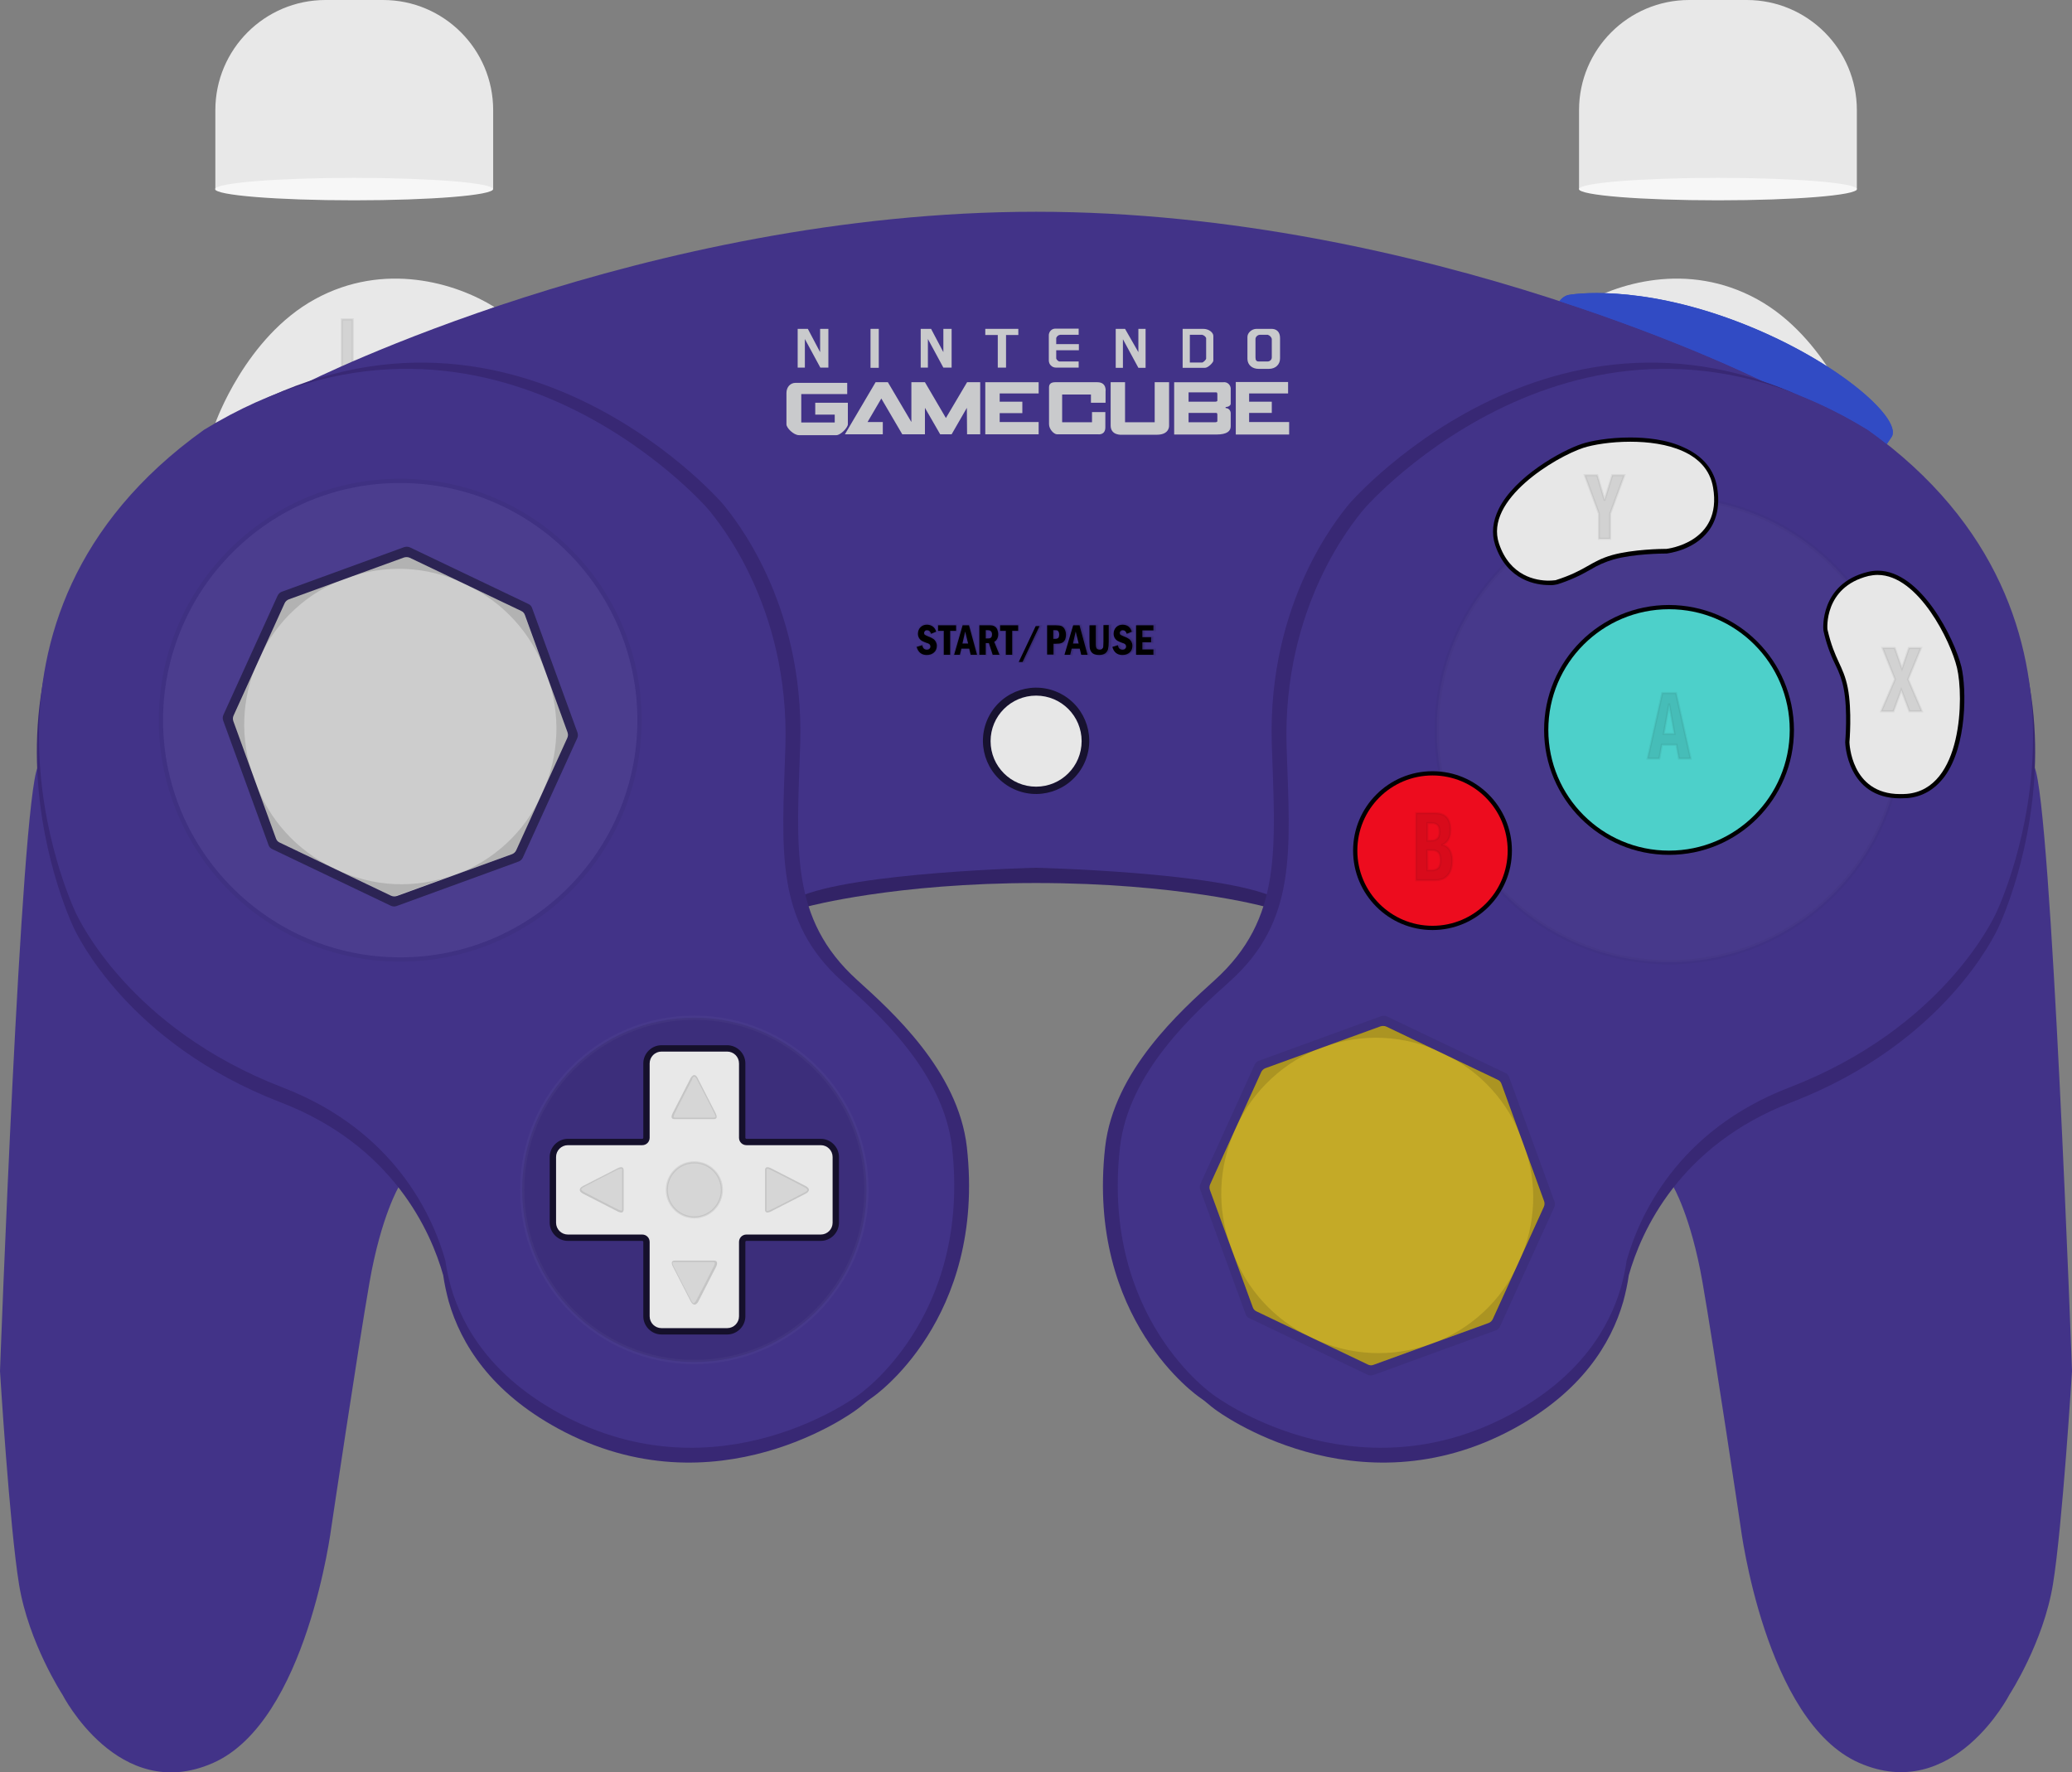 <?xml version="1.0" encoding="utf-8"?>
<!-- Generator: Adobe Illustrator 26.5.0, SVG Export Plug-In . SVG Version: 6.00 Build 0)  -->
<svg version="1.1" id="Layer_1" xmlns="http://www.w3.org/2000/svg" xmlns:xlink="http://www.w3.org/1999/xlink" x="0px" y="0px"
	 viewBox="0 0 978.5 837" style="enable-background:new 0 0 978.5 837;" xml:space="preserve">
<rect x="0" y="0" width="978.5" height="837" fill="#808080" stroke="none"/>
<style type="text/css">
	.st0{fill:#E8E8E8;}
	.st1{fill:#314BC4;}
	.st2{opacity:0.83;}
	.st3{opacity:0.11;}
	.st4{opacity:7.000000e-02;}
	.st5{fill:none;stroke:#000000;stroke-miterlimit:10;}
	.st6{fill:#322366;}
	.st7{fill:#423388;}
	.st8{fill:#382874;}
	.st9{fill:#C9CACC;}
	.st10{opacity:0.1;enable-background:new    ;}
	.st11{opacity:3.000000e-02;fill:none;stroke:#FFFFFF;stroke-width:2;stroke-miterlimit:10;enable-background:new    ;}
	.st12{opacity:3.000000e-02;fill:#FFFFFF;stroke:#000000;stroke-width:2;stroke-miterlimit:10;enable-background:new    ;}
	.st13{opacity:5.000000e-02;}
	.st14{fill:#FFFFFF;}
	.st15{fill:#2C2454;}
	.st16{fill:#CDCDCD;}
	.st17{opacity:0.13;}
	.st18{opacity:8.000000e-02;enable-background:new    ;}
	.st19{fill:#C4AA27;}
	.st20{opacity:0.65;}
	.st21{opacity:8.000000e-02;}
	.st22{opacity:8.000000e-02;stroke:#000000;stroke-miterlimit:10;enable-background:new    ;}
	.st23{opacity:0.65;enable-background:new    ;}
	.st24{fill:#E7E7E7;}
	.st25{enable-background:new    ;}
	.st26{fill:#F7F7F7;}
	.st27{fill:#4DD0CA;}
	.st28{fill:#ED0C1E;}
</style>
<g id="Base">
	<path id="Right_Trigger" class="st0" d="M876.8,199.8c0,0-14.2-40.5-47-58.5s-66.7-7.6-84.8,3.7L876.8,199.8z"/>
	<path class="st1" d="M736,142.8c0,0,2-2.8,4.3-3.4s32.9-5.3,79.2,12.1s78.6,45.6,74,54.6c-2.3,3.5-3.4,5-3.4,5L736,142.8z"/>
	<g id="Left_Trigger">
		<path id="Left_Trigger-2" class="st0" d="M101.7,199.8c0,0,14.2-40.5,47-58.5s66.7-7.6,84.8,3.7L101.7,199.8z"/>
		<g class="st2">
			<g class="st3">
				<path d="M161.4,150.8h5.2v19.7h7.6v4.5h-12.8V150.8z"/>
			</g>
			<g class="st4">
				<path class="st5" d="M161.4,150.8h5.2v19.7h7.6v4.5h-12.8V150.8z"/>
			</g>
		</g>
	</g>
	<path class="st6" d="M357.5,406.3l-3.7,38l28-16.3c0,0,40.9-11,107.5-11s107.4,11,107.4,11l13.8,4l9-25.7H357.5z"/>
	<path class="st7" d="M960.8,362.3c-8-17.5-126.8-181.5-126.8-181.5S674,100,489.3,100s-344.8,80.8-344.8,80.8
		S25.8,344.8,17.8,362.3S0,647.5,0,647.5s4.5,73.3,9,100.8s20.5,52,20.5,52s26.5,51.8,71,32.3s56-111.5,56-111.5s12.5-84,18-115.5
		s14-45.5,14-45.5l188.2-136.3c26.2-12,112.6-14,112.6-14s86.4,2,112.6,14L790,560c0,0,8.5,14,14,45.5S822,721,822,721
		s11.5,92,56,111.5s71-32.3,71-32.3s16-24.5,20.5-52s9-100.8,9-100.8S968.8,379.8,960.8,362.3z"/>
	<g>
		<g>
			<path class="st8" d="M521.9,541.7c4.1-36.1,35.7-64.3,51.7-78.8c32.2-29.1,28.6-62.4,27-111.6c-2.1-67.7,32.4-107.9,35.6-112.2
				c3.6-4.8,107-120.3,239-38.9c124.6,89.8,63,224.7,60.4,230.1c-1.2,2.4-25,54.8-97.7,83c-53,20.6-70.9,61.6-76.7,82.2
				c-0.6,4.2-1.5,8.4-2.6,12.5l0,0c-5.8,20.4-20,43.1-51.6,60.5c-74.7,41-140.6-8.7-140.6-8.7S512.8,623.3,521.9,541.7z"/>
			<path class="st8" d="M529.9,548.8c4.1-35.8,35.7-63.8,51.7-78.2c32.2-28.8,28.6-61.9,27-110.8c-2.1-67.1,32.4-107.1,35.6-111.3
				c3.6-4.8,107-119.4,239-38.5c124.6,89.1,63,222.9,60.4,228.3c-1.2,2.4-25,54.3-97.7,82.3c-53,20.4-70.9,61.1-76.7,81.6
				c-0.6,4.2-1.5,8.3-2.6,12.4l0,0c-5.8,20.2-20,42.8-51.6,60c-74.7,40.7-140.6-8.6-140.6-8.6S520.8,629.8,529.9,548.8z"/>
		</g>
		<path class="st7" d="M528.9,541.8c4.1-35.8,35.7-63.8,51.7-78.2c32.2-28.8,28.6-61.9,27-110.8c-2.1-67.1,32.4-107.1,35.6-111.3
			c3.6-4.8,107-119.4,239-38.5c124.6,89.1,63,222.9,60.4,228.3c-1.2,2.4-25,54.3-97.7,82.3c-53,20.4-70.9,61.1-76.7,81.6
			c-0.6,4.2-1.5,8.3-2.6,12.4l0,0c-5.8,20.2-20,42.8-51.6,60c-74.7,40.7-140.6-8.6-140.6-8.6S519.8,622.8,528.9,541.8z"/>
	</g>
	<g>
		<g>
			<path class="st8" d="M456.6,541.7c-4.1-36.1-35.7-64.3-51.7-78.8c-32.2-29.1-28.6-62.4-27-111.6c2.1-67.7-32.4-107.9-35.6-112.2
				c-3.6-4.8-107-120.3-239-38.9c-124.6,89.8-63,224.7-60.4,230.1c1.2,2.4,25,54.8,97.7,83c53,20.6,70.9,61.6,76.7,82.2
				c0.6,4.2,1.5,8.4,2.6,12.5l0,0c5.8,20.4,20,43.1,51.6,60.5c74.7,41,140.6-8.7,140.6-8.7S465.7,623.3,456.6,541.7z"/>
			<path class="st8" d="M448.6,548.8c-4.1-35.8-35.7-63.8-51.7-78.2c-32.2-28.8-28.6-61.9-27-110.8c2.1-67.1-32.4-107.1-35.6-111.3
				c-3.6-4.8-107-119.4-239-38.5c-124.6,89.1-63,222.9-60.4,228.3c1.2,2.4,25,54.3,97.7,82.3c53,20.4,70.9,61.1,76.7,81.6
				c0.6,4.2,1.5,8.3,2.6,12.4l0,0c5.8,20.2,20,42.8,51.6,60c74.7,40.7,140.6-8.6,140.6-8.6S457.7,629.8,448.6,548.8z"/>
		</g>
		<path class="st7" d="M449.6,541.8c-4.1-35.8-35.7-63.8-51.7-78.2c-32.2-28.8-28.6-61.9-27-110.8c2.1-67.1-32.4-107.1-35.6-111.3
			c-3.6-4.8-107-119.4-239-38.5c-124.6,89.1-63,222.9-60.4,228.3c1.2,2.4,25,54.3,97.7,82.3c53,20.4,70.9,61.1,76.7,81.6
			c0.6,4.2,1.5,8.3,2.6,12.4l0,0c5.8,20.2,20,42.8,51.6,60c74.7,40.7,140.6-8.6,140.6-8.6S458.7,622.8,449.6,541.8z"/>
	</g>
	<g>
		<g id="GAMECUBE">
			<path class="st9" d="M400.1,180.8v5.3h-21.7v13.4h15.8v-3.7H385v-5.6h15.4v10.2c-0.1,1.7-3.5,5.1-5.4,5.1h-17.7
				c-2.5,0-5.9-3.4-5.9-5.1v-14.8c0-2.9,1.9-4.8,4.3-4.8L400.1,180.8L400.1,180.8z"/>
			<polygon class="st9" points="416.9,199.3 416.9,205.1 399,205.1 413.5,180.5 419.3,180.5 430.4,199.3 430.4,180.5 436.8,180.5 
				446.7,197.4 456.7,180.5 462.9,180.5 462.9,205.1 456.7,205.1 456.6,192.6 449.4,205.1 444,205.1 436.8,192.6 436.8,205.1 
				426.1,205.1 416.2,188.2 409.7,199.3 			"/>
			<polygon class="st9" points="465.3,180.5 465.3,205.1 490.5,205.1 490.5,199.3 472.1,199.3 472.1,195.1 482.8,195.1 482.8,189.7 
				472.1,189.7 472.1,185.8 490.5,185.8 490.5,180.5 			"/>
			<path class="st9" d="M515.8,190.2h6.3v-5.3c0,0,0.7-4.4-3.9-4.4h-19.9c-2,0-2.9,0.9-2.9,2.4v17.4c0,2.4,2.3,4.8,3.8,4.8h19.4
				c0,0,3.4,0.5,3.4-3.3v-7.2h-6.3v4.8h-14.1v-13.1h13.6v3.9L515.8,190.2L515.8,190.2z"/>
			<path class="st9" d="M524.5,180.5h6.8v18.9h14v-18.9h6.8v20.4c0,0,0.4,4.4-5.8,4.4h-16.5c0,0-5.3,0.5-5.3-4.4V180.5z"/>
			<path class="st9" d="M581.2,195v6.3c0,2.2-1.6,3.9-6.8,3.9h-19.9v-24.7h23.3c1.7-0.2,3.2,1.1,3.4,2.8c0,0.2,0,0.4,0,0.6v6.8
				c0,0.5-0.7,1.5-2.4,1.5v0.5C580.1,192.7,581.1,193.7,581.2,195z M574.9,198.9V196c0-0.8-0.2-1-0.5-1h-13.1v4.4h12.6
				C574.6,199.4,574.9,199.1,574.9,198.9z M574.9,189.2v-2.9c0-0.8-0.2-1-0.5-1h-13.1v4.4h12.6C574.6,189.7,574.9,189.4,574.9,189.2
				z"/>
			<polygon class="st9" points="583.6,205.2 608.8,205.2 608.8,199.3 589.9,199.3 589.9,195 600.6,195 600.6,189.7 589.9,189.7 
				589.9,185.8 608.3,185.8 608.3,180.4 583.6,180.4 			"/>
		</g>
		<g id="NINTENDO">
			<polygon class="st9" points="376.7,155.3 376.7,173.6 380.1,173.6 380.1,160.1 387.4,173.6 391.2,173.6 391.2,155.3 387.3,155.3 
				387.3,166.3 381.5,155.3 			"/>
			<polygon class="st9" points="434.8,155.3 434.8,173.6 438.2,173.6 438.2,160.1 445.5,173.6 449.4,173.6 449.4,155.3 445.5,155.3 
				445.5,166.3 439.7,155.3 			"/>
			<rect x="411.1" y="155.3" class="st9" width="3.9" height="18.4"/>
			<polygon class="st9" points="465.3,155.3 465.3,158.2 471.2,158.2 471.2,173.6 475.1,173.6 475.1,158.2 480.9,158.2 480.9,155.3 
							"/>
			<path class="st9" d="M498.8,162v0.5h10.7v2.9h-10.7v3.9c0.2,0.6,0.8,1.2,1.4,1.4h9.2v2.9h-10.7c-1.9,0-3.4-1.5-3.4-3.4v-11.6
				c-0.1-1.7,1.1-3.3,2.9-3.4c0.2,0,0.3,0,0.5,0h10.7v2.9h-8.7c-0.9,0.1-1.6,0.7-1.9,1.5"/>
			<polygon class="st9" points="526.9,173.7 530.3,173.7 530.3,160.2 537.6,173.7 541,173.7 541,155.3 537.6,155.3 537.6,166.3 
				531.3,155.3 526.9,155.3 			"/>
			<path class="st9" d="M573,158.6v11.7c0,0.9-2.5,3.4-3.9,3.4h-10.6v-18.4h9.7C571.1,155.3,573,157.2,573,158.6z M569.6,169.3v-9.7
				c-0.4-0.8-1.1-1.3-1.9-1.5h-5.8v13.1h5.8C568.2,171.2,569.6,169.9,569.6,169.3z"/>
			<path class="st9" d="M604.5,159.6v9.7c0,2.8-2.1,4.9-5.3,4.9h-4.8c-3.1,0-5.2-1.9-5.3-4.6v-10.5c0-1.9,2-3.8,4.3-3.8h6.8
				C602.9,155.2,604.5,156.8,604.5,159.6z M600.6,168.8v-8.7c-0.2-1-1-1.7-1.9-2h-3.8c-1,0.1-1.9,0.9-2,1.9v8.8
				c0,1.4,0.5,1.9,1.5,1.9h4.4C599.8,170.6,600.6,169.8,600.6,168.8z"/>
		</g>
	</g>
	<g>
		<circle class="st10" cx="327.9" cy="561.9" r="81.3"/>
		<circle class="st11" cx="327.9" cy="561.9" r="81.3"/>
	</g>
	<circle class="st12" cx="788.2" cy="344.7" r="109.7"/>
	<path d="M788.2,285.7c-32.6,0-59,26.4-59,59s26.4,59,59,59s59-26.4,59-59l0,0C847.1,312.1,820.8,285.8,788.2,285.7z"/>
	<path d="M769.9,206.6L769.9,206.6c-10.1,0-18.6,1.6-22.8,3c-10,3.3-31.8,15.6-39.3,30.7c-2.9,5.9-3.5,11.6-1.7,17.1
		c5.7,17,19.7,18.9,25.4,18.9c1.2,0.1,2.4,0,3.6-0.3h0.2c5.5-1.7,10.8-4.1,15.8-7c3.4-2.1,7.1-3.7,10.9-4.8
		c9.5-2.7,23.2-2.8,24.7-2.8h0.4c0.5-0.1,12.7-1.4,19.7-10.6c4.1-5.4,5.5-12.4,4.1-20.7s-6.7-14.7-15.5-18.7
		C787,207.4,776.9,206.6,769.9,206.6L769.9,206.6z"/>
	<path d="M886.8,269.5c-1.6,0-3.2,0.2-4.8,0.6c-22.7,5.6-21,27.1-20.9,27.4v0.2c1.2,5.6,3.1,11.1,5.7,16.3c1.8,3.6,3.2,7.4,3.9,11.3
		c2,10.3,0.7,24.9,0.7,25.1v0.2c0,0.3,0.8,26.4,25.9,26.4c1.1,0,2.2-0.1,3.4-0.1c7.2-0.6,13.1-4.1,17.7-10.3
		c10.6-14.6,10.3-41.2,7.9-51.6C923,301.6,907.1,269.5,886.8,269.5L886.8,269.5z"/>
	<path d="M676.5,364.2c-20.7,0-37.5,16.8-37.5,37.5s16.8,37.5,37.5,37.5s37.5-16.8,37.5-37.5l0,0C714,381,697.2,364.2,676.5,364.2z"
		/>
	<g class="st13">
		<path class="st14" d="M189,453.1c-62.4,0-113-50.6-113-113s50.6-113,113-113s113,50.6,113,113C301.9,402.5,251.4,453,189,453.1z"
			/>
		<path d="M189,228.1c61.9,0,112,50.2,112,112c0,61.9-50.2,112-112,112s-112-50.2-112-112c0-29.7,11.8-58.2,32.8-79.2
			C130.8,239.8,159.3,228,189,228.1 M189,226.1c-63,0-114,51-114,114s51,114,114,114s114-51,114-114l0,0
			C303,277.1,252,226.1,189,226.1z"/>
	</g>
	<g id="Stick_BG">
		<path class="st15" d="M184.5,427.7L128.6,401c-0.9-0.4-1.5-1.1-1.8-2l-21.4-58.7c-0.3-0.9-0.3-1.8,0.1-2.7l25.6-56.3
			c0.4-0.9,1.2-1.6,2.1-1.9l57.6-21c0.9-0.3,1.9-0.3,2.8,0.1l55.9,26.7c0.9,0.4,1.5,1.1,1.8,2l21.4,58.7c0.3,0.9,0.3,1.8-0.1,2.7
			L246.9,405c-0.4,0.9-1.2,1.6-2.1,1.9l-57.6,21C186.3,428.2,185.3,428.1,184.5,427.7z"/>
		<path class="st16" d="M184.7,423l-52.6-25.1c-0.9-0.4-1.5-1.1-1.8-2l-20.1-55.3c-0.3-0.9-0.3-1.8,0.1-2.7l24.1-53
			c0.4-0.9,1.2-1.6,2.1-1.9l54.2-19.7c0.9-0.3,1.9-0.3,2.8,0.1l52.6,25.1c0.9,0.4,1.5,1.1,1.8,2l20.1,55.3c0.3,0.9,0.3,1.8-0.1,2.7
			l-24.1,53c-0.4,0.9-1.2,1.6-2.1,1.9l-54.2,19.7C186.6,423.4,185.6,423.4,184.7,423z"/>
		<g class="st17">
			<path d="M219.4,275.7l1.2,0.6c17.1,8.2,30.3,22.7,36.8,40.5l-9.6-26.4c-0.3-0.9-1-1.6-1.8-2l-52.6-25.1c-0.9-0.4-1.9-0.5-2.8-0.1
				l-27.1,9.9C181.7,266.3,201.9,267.3,219.4,275.7z"/>
			<path d="M163.5,273l-27.1,9.9c-0.9,0.3-1.7,1-2.1,1.9L122.4,311C130.4,293.3,145.2,279.6,163.5,273z"/>
			<path d="M158.6,410.5l-1.2-0.6c-17.1-8.2-30.3-22.7-36.8-40.5l-0.9-2.5c-6.5-17.8-5.7-37.4,2.1-54.7l0,0l-11.7,25.6
				c-0.4,0.9-0.4,1.8-0.1,2.7l20.1,55.3c0.3,0.9,1,1.6,1.8,2l52.6,25.1c0.9,0.4,1.9,0.5,2.8,0.1l27.1-9.9
				C196.2,419.9,176.1,418.9,158.6,410.5z"/>
			<path d="M268,345.7l-10.4-28.6l0.8,2.2c6.5,17.8,5.7,37.4-2.1,54.7l-0.5,1.2c-8,17.7-22.8,31.4-41.1,38l0,0l27.1-9.9
				c0.9-0.3,1.7-1,2.1-1.9l24.1-53C268.2,347.5,268.2,346.6,268,345.7z"/>
		</g>
	</g>
	<g id="C_Stick_BG">
		<path class="st18" d="M645.8,649.2L590,622.5c-0.9-0.4-1.5-1.1-1.8-2l-21.4-58.7c-0.3-0.9-0.3-1.8,0.1-2.7l25.6-56.3
			c0.4-0.9,1.2-1.6,2.1-1.9l57.6-21c0.9-0.3,1.9-0.3,2.8,0.1l55.9,26.7c0.9,0.4,1.5,1.1,1.8,2l21.4,58.7c0.3,0.9,0.3,1.8-0.1,2.7
			l-25.6,56.3c-0.4,0.9-1.2,1.6-2.1,1.9l-57.6,21C647.8,649.6,646.7,649.6,645.8,649.2z"/>
		<path class="st19" d="M646,644.4l-52.6-25.1c-0.9-0.4-1.5-1.1-1.8-2L571.4,562c-0.3-0.9-0.3-1.8,0.1-2.7l24.1-53
			c0.4-0.9,1.2-1.6,2.1-1.9l54.2-19.7c0.9-0.3,1.9-0.3,2.8,0.1l52.6,25.1c0.9,0.4,1.5,1.1,1.8,2l20.1,55.3c0.3,0.9,0.3,1.8-0.1,2.7
			l-24.1,53c-0.4,0.9-1.2,1.6-2.1,1.9l-54.2,19.7C647.8,644.9,646.8,644.8,646,644.4z"/>
		<g class="st17">
			<path d="M680.8,497.1l1.2,0.6c17.1,8.2,30.3,22.7,36.8,40.5l-9.6-26.4c-0.3-0.9-1-1.6-1.8-2l-52.6-25.1c-0.9-0.4-1.9-0.5-2.8-0.1
				l-27.1,9.9C643.1,487.8,663.3,488.7,680.8,497.1z"/>
			<path d="M624.8,494.4l-27.1,9.9c-0.9,0.3-1.7,1-2.1,1.9l-11.9,26.2C591.8,514.8,606.6,501.1,624.8,494.4z"/>
			<path d="M620,632l-1.2-0.6c-17.1-8.2-30.3-22.7-36.8-40.5l-0.9-2.5c-6.5-17.8-5.7-37.4,2.1-54.7l0,0l-11.7,25.6
				c-0.4,0.9-0.4,1.8-0.1,2.7l20.1,55.3c0.3,0.9,1,1.6,1.8,2l52.6,25.1c0.9,0.4,1.9,0.5,2.8,0.1l27.1-9.9
				C657.6,641.3,637.5,640.3,620,632z"/>
			<path d="M729.3,567.1l-10.4-28.6l0.8,2.2c6.5,17.8,5.7,37.4-2.1,54.7l-0.5,1.2c-8,17.7-22.8,31.4-41.1,38l0,0l27.1-9.9
				c0.9-0.3,1.7-1,2.1-1.9l24.1-53C729.6,568.9,729.6,568,729.3,567.1z"/>
		</g>
	</g>
	<g>
		<g id="D-Pad_BG" class="st20">
			<path d="M312.4,628.8c-3.9,0-7.1-3.2-7.1-7.1v-35.1c0-1.1-0.9-2-2-2h-35.1c-3.9,0-7.1-3.2-7.1-7.1v-31c0-3.9,3.2-7.1,7.1-7.1
				h35.1c1.1,0,2-0.9,2-2v-35.1c0-3.9,3.2-7.1,7.1-7.1h31c3.9,0,7.1,3.2,7.1,7.1v35.1c0,1.1,0.9,2,2,2h35.1c3.9,0,7.1,3.2,7.1,7.1
				v31c0,3.9-3.2,7.1-7.1,7.1h-35.1c-1.1,0-2,0.9-2,2v35.1c0,3.9-3.2,7.1-7.1,7.1H312.4z"/>
			<path d="M343.4,496.6c3.1,0,5.6,2.5,5.6,5.6l0,0v35.1c0,1.9,1.5,3.5,3.5,3.5l0,0h35.1c3.1,0,5.6,2.5,5.6,5.6l0,0v31
				c0,3.1-2.5,5.6-5.6,5.6l0,0h-35.1c-1.9,0-3.5,1.5-3.5,3.5l0,0v35.1c0,3.1-2.5,5.6-5.6,5.6l0,0h-31c-3.1,0-5.6-2.5-5.6-5.6l0,0
				v-35.1c0-1.9-1.5-3.5-3.5-3.5l0,0h-35.1c-3.1,0-5.6-2.5-5.6-5.6l0,0v-31c0-3.1,2.5-5.6,5.6-5.6l0,0h35.1c1.9,0,3.5-1.5,3.5-3.5
				l0,0v-35.1c0-3.1,2.5-5.6,5.6-5.6l0,0L343.4,496.6 M343.4,493.6h-31c-4.7,0-8.6,3.9-8.6,8.6l0,0v35.1c0,0.3-0.2,0.5-0.5,0.5
				h-35.1c-4.7,0-8.6,3.9-8.6,8.6v31c0,4.7,3.9,8.6,8.6,8.6h35.1c0.3,0,0.5,0.2,0.5,0.5v35.1c0,4.7,3.9,8.6,8.6,8.6h31
				c4.7,0,8.6-3.9,8.6-8.6v-35.1c0-0.3,0.2-0.5,0.5-0.5h35.1c4.7,0,8.6-3.9,8.6-8.6v-31c0-4.7-3.9-8.6-8.6-8.6h-35.1
				c-0.3,0-0.5-0.2-0.5-0.5v-35.1C352,497.5,348.1,493.6,343.4,493.6L343.4,493.6L343.4,493.6z"/>
		</g>
		<path class="st0" d="M387.6,540.8h-35.1c-1.9,0-3.5-1.5-3.5-3.5l0,0v-35.1c0-3.1-2.5-5.6-5.6-5.6l0,0h-31c-3.1,0-5.6,2.5-5.6,5.6
			l0,0v35.1c0,1.9-1.5,3.5-3.5,3.5l0,0h-35.1c-3.1,0-5.6,2.5-5.6,5.6l0,0v31c0,3.1,2.5,5.6,5.6,5.6l0,0h35.1c1.9,0,3.5,1.5,3.5,3.5
			l0,0v35.1c0,3.1,2.5,5.6,5.6,5.6l0,0h31c3.1,0,5.6-2.5,5.6-5.6l0,0v-35.1c0-1.9,1.5-3.5,3.5-3.5l0,0h35.1c3.1,0,5.6-2.5,5.6-5.6
			l0,0v-31C393.2,543.3,390.7,540.8,387.6,540.8L387.6,540.8z"/>
		<g class="st21">
			<path d="M293.4,572.1c-0.5-0.1-0.9-0.2-1.3-0.4c-3-1.5-16.1-8.2-16.2-8.3c-0.6-0.2-1.6-0.9-1.7-1.5s1.1-1.3,1.6-1.5
				c0.2-0.1,13.3-6.9,16.2-8.3c0.4-0.2,0.8-0.3,1.3-0.4c0.3,0,0.4,0.1,0.4,0.2c0.2,0.3,0.2,0.6,0.2,0.9v18.3c0,0.3,0,0.6-0.2,0.9
				C293.8,572,293.6,572.1,293.4,572.1z"/>
			<path d="M293.4,552.2L293.4,552.2c0.1,0.1,0.2,0.3,0.1,0.5v19.1h-0.1c-0.4,0-0.8-0.1-1.1-0.3c-3-1.4-16.1-8.2-16.2-8.3l0,0
				c-0.7-0.3-1.3-0.8-1.3-1s0.6-0.8,1.3-1.1l0,0c0.1-0.1,13.2-6.9,16.2-8.3C292.9,552.2,293.2,552.2,293.4,552.2 M293.4,551.2
				c-0.5,0-1,0.2-1.5,0.4c-3,1.5-16.2,8.3-16.2,8.3s-1.9,0.8-1.9,2s1.9,2,1.9,2s13.2,6.8,16.2,8.3c0.5,0.2,1,0.4,1.5,0.4
				c1.3,0,1.1-1.6,1.1-1.6v-18.2C294.5,552.8,294.7,551.2,293.4,551.2L293.4,551.2z"/>
		</g>
		<g class="st21">
			<path d="M337.2,528h-18.7c-0.3,0-0.6-0.1-0.8-0.3c-0.2-0.3-0.1-0.9,0.3-1.7c1.5-3,8.2-16.1,8.3-16.2c0.2-0.6,0.9-1.7,1.5-1.7
				s1.3,1.1,1.5,1.6c0.1,0.2,6.9,13.3,8.3,16.2c0.4,0.8,0.5,1.4,0.3,1.7S337.4,528,337.2,528z"/>
			<path d="M327.9,508.7c0.2,0,0.7,0.6,1,1.3l0,0c0.1,0.1,6.9,13.2,8.3,16.2c0.4,0.9,0.3,1.2,0.4,1.2c-0.1,0.1-0.3,0.1-0.4,0.1
				h-19.1c0,0-0.1-0.3,0.3-1.2c1.4-3,8.2-16.1,8.3-16.2l0,0C327,509.5,327.4,509.1,327.9,508.7 M327.9,507.7c-1.2,0-2,1.9-2,1.9
				s-6.8,13.2-8.3,16.2c-1.2,2.5,0.3,2.7,0.9,2.7h18.6c0.6,0,2.1-0.2,0.9-2.7c-1.5-3-8.3-16.2-8.3-16.2S329,507.7,327.9,507.7
				L327.9,507.7z"/>
		</g>
		<g class="st21">
			<path d="M362.4,572.1c-0.3,0-0.4-0.1-0.4-0.2c-0.2-0.3-0.2-0.6-0.2-0.9v-18.3c0-0.3,0-0.6,0.2-0.9c0.1-0.1,0.2-0.2,0.4-0.2
				c0.5,0.1,0.9,0.2,1.3,0.4c3,1.5,16.1,8.2,16.2,8.3c0.6,0.2,1.7,0.9,1.7,1.5s-1.1,1.3-1.6,1.5c-0.2,0.1-13.3,6.9-16.2,8.3
				C363.4,571.9,362.9,572.1,362.4,572.1z"/>
			<path d="M362.4,552.2c0.4,0,0.8,0.1,1.1,0.3c3,1.4,16.1,8.2,16.2,8.3l0,0c0.7,0.3,1.3,0.8,1.3,1s-0.6,0.8-1.3,1.1l0,0
				c-0.1,0.1-13.2,6.9-16.2,8.3c-0.3,0.2-0.7,0.3-1.1,0.3h-0.1c0-0.2-0.1-0.3-0.1-0.5v-18.4C362.2,552.4,362.3,552.3,362.4,552.2
				L362.4,552.2 M362.4,551.2c-1.3,0-1.1,1.6-1.1,1.6V571c0,0-0.2,1.6,1.1,1.6c0.5,0,1-0.2,1.5-0.4c3-1.5,16.2-8.3,16.2-8.3
				s1.9-0.8,1.9-2s-1.9-2-1.9-2s-13.2-6.8-16.2-8.3C363.4,551.4,362.9,551.2,362.4,551.2z"/>
		</g>
		<g class="st21">
			<path d="M327.9,615.6c-0.6,0-1.3-1.1-1.5-1.6c-0.1-0.2-6.9-13.3-8.3-16.2c-0.4-0.8-0.5-1.4-0.3-1.7c0.2-0.2,0.5-0.3,0.8-0.3h18.7
				c0.3,0,0.6,0.1,0.8,0.3c0.2,0.3,0.1,0.9-0.3,1.7c-1.5,3-8.2,16.1-8.3,16.2C329.2,614.5,328.5,615.6,327.9,615.6z"/>
			<path d="M318.5,596.3h19.2c0,0,0.1,0.3-0.3,1.2c-1.4,3-8.2,16.1-8.3,16.2l0,0c-0.3,0.7-0.8,1.3-1,1.3s-0.8-0.6-1.1-1.3l0,0
				c-0.1-0.1-6.9-13.2-8.3-16.2c-0.4-0.9-0.3-1.2-0.4-1.2H318.5 M337.2,595.3h-18.6c-0.6,0-2.1,0.2-0.9,2.7c1.5,3,8.3,16.2,8.3,16.2
				s0.8,1.9,2,1.9s2-1.9,2-1.9s6.8-13.2,8.3-16.2C339.3,595.5,337.8,595.3,337.2,595.3L337.2,595.3z"/>
		</g>
		<g class="st21">
			<path d="M293.4,551.9c0.1,0,0.2,0,0.3,0.1c0.1,0.2,0.2,0.5,0.1,0.7l0,0v18.2l0,0c0,0.2,0,0.6-0.1,0.7c-0.1,0.1-0.2,0.1-0.3,0.1
				c-0.4-0.1-0.8-0.2-1.2-0.4c-3-1.4-16.1-8.2-16.2-8.3l0,0c-0.6-0.3-1.5-0.9-1.5-1.3s0.9-1.1,1.5-1.3l0,0
				c0.1-0.1,13.2-6.9,16.2-8.3C292.8,552,293.2,551.9,293.4,551.9 M293.4,551.2c-0.5,0-1,0.2-1.5,0.4c-3,1.5-16.2,8.3-16.2,8.3
				s-1.9,0.8-1.9,2s1.9,2,1.9,2s13.2,6.8,16.2,8.3c0.5,0.2,1,0.4,1.5,0.4c1.3,0,1.1-1.6,1.1-1.6v-18.2
				C294.5,552.8,294.7,551.2,293.4,551.2z"/>
		</g>
		<g class="st21">
			<path d="M327.9,508.4c0.4,0,1.1,0.9,1.3,1.5l0,0c0.1,0.1,6.9,13.2,8.3,16.2c0.5,1.1,0.4,1.4,0.3,1.5c-0.2,0.1-0.4,0.2-0.6,0.2
				h-18.4c-0.2,0-0.4-0.1-0.6-0.2c0-0.1-0.2-0.4,0.3-1.5c1.4-3,8.2-16.1,8.3-16.2l0,0C326.8,509.3,327.4,508.4,327.9,508.4
				 M327.9,507.7c-1.2,0-2,1.9-2,1.9s-6.8,13.2-8.3,16.2c-1.2,2.5,0.3,2.7,0.9,2.7h18.6c0.6,0,2.1-0.2,0.9-2.7
				c-1.5-3-8.3-16.2-8.3-16.2S329,507.7,327.9,507.7L327.9,507.7z"/>
		</g>
		<g class="st21">
			<path d="M362.4,551.9c0.4,0.1,0.8,0.2,1.2,0.4c3,1.4,16.1,8.2,16.2,8.3l0,0c0.6,0.3,1.5,0.9,1.5,1.3s-0.9,1.1-1.5,1.3l0,0
				c-0.1,0.1-13.2,6.9-16.2,8.3c-0.4,0.2-0.8,0.3-1.2,0.4c-0.1,0-0.2,0-0.3-0.1c-0.1-0.2-0.2-0.5-0.1-0.7l0,0v-18.2l0,0
				c0-0.2,0-0.5,0.1-0.7C362.1,552.1,362.2,551.9,362.4,551.9L362.4,551.9 M362.4,551.2c-1.3,0-1.1,1.6-1.1,1.6V571
				c0,0-0.2,1.6,1.1,1.6c0.5,0,1-0.2,1.5-0.4c3-1.5,16.2-8.3,16.2-8.3s1.9-0.8,1.9-2s-1.9-2-1.9-2s-13.2-6.8-16.2-8.3
				C363.4,551.4,362.9,551.2,362.4,551.2L362.4,551.2z"/>
		</g>
		<g class="st21">
			<path d="M318.5,596h18.4c0.2,0,0.4,0.1,0.6,0.2c0,0.1,0.2,0.4-0.3,1.5c-1.4,3-8.2,16.1-8.3,16.2l0,0c-0.3,0.6-0.9,1.5-1.3,1.5
				s-1.1-0.9-1.3-1.5l0,0c-0.1-0.1-6.9-13.2-8.3-16.2c-0.5-1.1-0.4-1.4-0.3-1.5C317.9,596,318.2,596,318.5,596 M337.2,595.3h-18.6
				c-0.6,0-2.1,0.2-0.9,2.7c1.5,3,8.3,16.2,8.3,16.2s0.8,1.9,2,1.9s2-1.9,2-1.9s6.8-13.2,8.3-16.2
				C339.3,595.5,337.8,595.3,337.2,595.3L337.2,595.3z"/>
		</g>
		<circle class="st22" cx="327.9" cy="561.9" r="13"/>
	</g>
	<g id="Start">
		
			<ellipse transform="matrix(0.464 -0.886 0.886 0.464 -47.84 620.97)" class="st23" cx="489.3" cy="350" rx="25.1" ry="25.1"/>
		<circle class="st24" cx="489.3" cy="350" r="21.5"/>
	</g>
	<g>
		<g>
			<g class="st3">
				<g>
					<path d="M442.1,298.3l-2.5,1c-0.4-1.1-1-1.7-1.9-1.7c-0.4,0-0.8,0.1-1,0.4c-0.3,0.2-0.4,0.6-0.4,0.9c0,0.4,0.2,0.7,0.5,0.9
						c0.6,0.4,1.2,0.7,1.9,0.9c0.7,0.3,1.4,0.6,2.1,1c0.5,0.3,0.9,0.8,1.2,1.3c0.3,0.6,0.5,1.2,0.5,1.9c0.1,1.2-0.4,2.4-1.3,3.2
						c-1,0.8-2.2,1.3-3.5,1.2c-2.4,0-4-1.3-4.7-3.8l2.6-0.8c0.3,1.4,1,2.1,2.2,2.1c0.5,0,0.9-0.1,1.3-0.4c0.4-0.2,0.6-0.7,0.5-1.1
						c0-0.3-0.1-0.6-0.3-0.9c-0.4-0.4-0.9-0.7-1.5-0.8c-0.8-0.3-1.6-0.6-2.3-1c-0.5-0.3-1-0.8-1.3-1.3c-0.3-0.6-0.5-1.3-0.5-2
						c0-1.2,0.4-2.3,1.2-3.1c1.7-1.7,4.5-1.6,6.1,0.1C441.5,296.9,441.9,297.6,442.1,298.3L442.1,298.3z"/>
				</g>
				<g>
					<path d="M443.2,295.3h8.4v2.6h-2.8v11.3h-3v-11.3h-2.7v-2.6H443.2z"/>
				</g>
				<g>
					<path d="M454.7,295.3h3l3.9,13.9h-3l-0.7-2.9h-3.8l-0.7,2.9h-2.7L454.7,295.3z M457.3,303.9l-1.4-5.7l-1.3,5.7H457.3z"/>
				</g>
				<g>
					<path d="M462.7,295.3h4.2c0.6,0,1.3,0,1.9,0.1c0.5,0.1,0.9,0.3,1.3,0.6c0.5,0.4,0.8,0.9,1.1,1.4c0.3,0.6,0.4,1.3,0.4,2
						c0.1,1.5-0.6,2.9-1.9,3.7l2.5,6.1H469l-1.8-5.5h-1.5v5.5h-3V295.3z M465.7,297.6v3.9h1.3c1.2,0,1.7-0.7,1.7-2
						c0-0.4-0.1-0.8-0.3-1.1c-0.1-0.2-0.4-0.5-0.6-0.6c-0.3-0.1-0.7-0.2-1-0.2L465.7,297.6z"/>
				</g>
				<g>
					<path d="M472.6,295.3h8.4v2.6h-2.8v11.3h-3v-11.3h-2.7v-2.6H472.6z"/>
				</g>
				<g>
					<path d="M489.7,295.7h1.8l-8,16.9h-1.8L489.7,295.7z"/>
				</g>
				<g>
					<path d="M495,295.3h3.9c0.9,0,1.8,0.1,2.7,0.3c0.7,0.3,1.3,0.8,1.6,1.4c0.5,0.8,0.7,1.8,0.7,2.7c0,0.9-0.2,1.7-0.5,2.5
						c-0.3,0.6-0.9,1.1-1.5,1.4c-0.9,0.3-1.9,0.5-2.9,0.4h-1v5.1h-3L495,295.3L495,295.3z M498,297.6v4.1h0.9
						c0.6,0.1,1.2-0.1,1.6-0.6c0.3-0.5,0.4-1,0.4-1.5s-0.1-0.9-0.3-1.3c-0.1-0.2-0.4-0.5-0.6-0.6c-0.3-0.1-0.7-0.1-1-0.1H498z"/>
				</g>
				<g>
					<path d="M507.4,295.3h3l3.9,13.9h-3l-0.7-2.9h-3.8l-0.7,2.9h-2.7L507.4,295.3z M510,303.9l-1.4-5.7l-1.3,5.7H510z"/>
				</g>
				<g>
					<path d="M515.2,295.3h3v7.9c0,0.8,0,1.5,0.1,2.3c0.1,0.4,0.3,0.7,0.6,1c0.4,0.2,0.8,0.3,1.2,0.3s0.9-0.1,1.2-0.4
						c0.3-0.2,0.5-0.6,0.5-1c0.1-0.8,0.1-1.5,0.1-2.3v-7.9h2.5v7.8c0,1.2-0.1,2.3-0.3,3.5c-0.2,0.8-0.7,1.5-1.3,2
						c-0.9,0.6-1.9,0.9-3,0.8c-1,0-1.9-0.2-2.8-0.6c-0.7-0.4-1.2-1-1.4-1.7c-0.3-1.3-0.4-2.6-0.4-3.9L515.2,295.3L515.2,295.3z"/>
				</g>
				<g>
					<path d="M535.2,298.3l-2.5,1c-0.4-1.1-1-1.7-1.9-1.7c-0.4,0-0.8,0.1-1,0.4c-0.3,0.2-0.4,0.6-0.4,0.9c0,0.4,0.2,0.7,0.5,0.9
						c0.6,0.4,1.2,0.7,1.9,0.9c0.7,0.3,1.4,0.6,2.1,1c0.5,0.3,0.9,0.8,1.2,1.3c0.3,0.6,0.5,1.2,0.5,1.9c0.1,1.2-0.4,2.4-1.3,3.2
						c-1,0.8-2.2,1.3-3.5,1.2c-2.4,0-4-1.3-4.7-3.8l2.6-0.8c0.3,1.4,1,2.1,2.2,2.1c0.5,0,0.9-0.1,1.3-0.4c0.4-0.2,0.6-0.7,0.5-1.1
						c0-0.3-0.1-0.6-0.3-0.9c-0.4-0.4-0.9-0.7-1.5-0.8c-0.8-0.3-1.6-0.6-2.3-1c-0.5-0.3-1-0.8-1.3-1.3c-0.3-0.6-0.5-1.3-0.5-2
						c0-1.2,0.4-2.3,1.2-3.1c0.8-0.8,1.9-1.3,3.1-1.2C533.1,295,534.8,296.4,535.2,298.3z"/>
				</g>
				<g>
					<path d="M537.3,295.3h8.2v2.4h-5.2v3.2h4.1v2.4h-4.1v3.4h5.2v2.5h-8.2V295.3z"/>
				</g>
			</g>
			<g class="st4">
				<g>
					<path d="M438,309.8c-0.1,0-0.2,0-0.4,0c0,0,0,0,0,0c-2.6,0-4.4-1.4-5.1-4.2l-0.1-0.5l3.6-1.1l0.1,0.5c0.3,1.5,1,1.7,1.7,1.7
						c0.4,0,0.7-0.1,1-0.3c0.3-0.1,0.4-0.4,0.3-0.6l0-0.1c0-0.2-0.1-0.4-0.2-0.6c-0.3-0.3-0.7-0.5-1.2-0.6l-0.1,0
						c-0.8-0.3-1.6-0.6-2.4-1c-0.6-0.3-1.1-0.9-1.5-1.5c-0.4-0.8-0.6-1.5-0.6-2.3c0-1.4,0.5-2.6,1.3-3.5c0.9-0.9,2.1-1.4,3.4-1.4
						c1.3,0,2.5,0.6,3.4,1.5c0.6,0.7,1,1.5,1.2,2.2l0.1,0.4l-3.4,1.4l-0.2-0.5c-0.4-1.2-1-1.4-1.4-1.4c-0.3,0-0.5,0.1-0.6,0.2
						l-0.1,0.1c-0.1,0.1-0.2,0.3-0.2,0.5c0,0.2,0.1,0.4,0.3,0.5c0.6,0.4,1.2,0.7,1.8,0.8c0.8,0.3,1.5,0.6,2.2,1
						c0.5,0.3,1,0.8,1.4,1.5c0.4,0.8,0.6,1.5,0.6,2.2c0.1,1.3-0.4,2.7-1.5,3.6C440.4,309.4,439.2,309.8,438,309.8z M433.6,305.8
						c0.7,2,2.1,3,4.1,3c1.4,0.1,2.5-0.5,3.2-1.1c0.8-0.7,1.2-1.7,1.1-2.8c0-0.6-0.1-1.1-0.4-1.7c-0.3-0.5-0.7-0.9-1-1.1
						c-0.7-0.4-1.3-0.7-2-1c-0.7-0.2-1.3-0.5-2-0.9c-0.5-0.3-0.7-0.8-0.7-1.3c0-0.5,0.2-1,0.5-1.3c0.3-0.4,0.7-0.5,1.4-0.5
						c0.9,0,1.7,0.5,2.2,1.6l1.6-0.6c-0.2-0.5-0.5-1-0.9-1.4c-0.7-0.7-1.6-1.1-2.7-1.1c-1,0-2,0.4-2.7,1.1c-0.7,0.7-1.1,1.6-1.1,2.7
						c0,0.7,0.2,1.4,0.4,1.8c0.2,0.4,0.7,0.8,1.1,1.1c0.7,0.4,1.4,0.7,2.2,1c0.6,0.1,1.2,0.4,1.7,0.9c0.3,0.4,0.4,0.8,0.4,1.2
						c0.1,0.6-0.2,1.3-0.8,1.6c-0.4,0.3-0.9,0.5-1.5,0.5c-1.3,0-2.1-0.7-2.5-2L433.6,305.8z"/>
				</g>
				<g>
					<path d="M449.3,309.7h-4v-11.3h-2.7v-3.6h9.5v3.6h-2.8V309.7z M446.3,308.7h2v-11.3h2.8v-1.6h-7.5v1.6h2.7V308.7z"/>
				</g>
				<g>
					<path d="M462.3,309.7h-4.1l-0.7-2.9h-3l-0.7,2.9H450l4.3-14.9h3.8L462.3,309.7z M459,308.7h1.9l-3.6-12.9h-2.2l-3.7,12.9h1.6
						l0.7-2.9h4.6L459,308.7z M457.9,304.4h-4l1.9-8.4L457.9,304.4z M455.2,303.4h1.4l-0.7-3L455.2,303.4z"/>
				</g>
				<g>
					<path d="M472.9,309.7h-4.3l-1.8-5.5h-0.6v5.5h-4v-14.9h4.7c0.6,0,1.3,0,2,0.1c0.6,0.1,1,0.3,1.5,0.7c0.6,0.5,0.9,1,1.2,1.5
						c0.3,0.6,0.5,1.4,0.5,2.3c0.1,1.5-0.6,3-1.8,3.9L472.9,309.7z M469.4,308.7h2.1l-2.4-5.8l0.4-0.2c1.1-0.7,1.8-1.9,1.7-3.2
						c0-0.8-0.1-1.3-0.3-1.8c-0.3-0.4-0.5-0.9-1-1.2c-0.4-0.3-0.7-0.4-1.1-0.5c-0.5-0.1-1.2-0.1-1.8-0.1h-3.7v12.9h2v-5.5h2.4
						L469.4,308.7z M467,302h-1.8v-4.9h1.6c0.4,0,0.9,0.1,1.2,0.2c0.4,0.2,0.7,0.6,0.9,0.9c0.2,0.3,0.4,0.8,0.4,1.3
						C469.2,301.6,468,302,467,302z M466.2,301h0.8c0.7,0,1.2-0.3,1.2-1.5c0-0.3-0.1-0.6-0.2-0.8c-0.1-0.2-0.3-0.4-0.4-0.4
						c-0.3-0.1-0.6-0.1-0.8-0.1h-0.6V301z"/>
				</g>
				<g>
					<path d="M478.7,309.7h-4v-11.3H472v-3.6h9.5v3.6h-2.8V309.7z M475.7,308.7h2v-11.3h2.8v-1.6H473v1.6h2.7V308.7z"/>
				</g>
				<g>
					<path d="M483.8,313.1h-2.9l8.5-17.9h2.9L483.8,313.1z M482.5,312.1h0.7l7.5-15.9H490L482.5,312.1z"/>
				</g>
				<g>
					<path d="M498.5,309.6h-4v-14.8h4.4c0.9,0,1.9,0.1,2.8,0.3c0.9,0.4,1.6,1,1.9,1.7c0.5,0.8,0.8,1.8,0.8,2.9
						c0,0.9-0.2,1.7-0.5,2.7c-0.3,0.7-1,1.3-1.7,1.7c-1.2,0.4-2.2,0.5-3.2,0.5l-0.5,0V309.6z M495.5,308.6h2v-5.1h1.5
						c0.9,0.1,1.7,0,2.7-0.4c0.5-0.3,1-0.7,1.2-1.1c0.3-0.8,0.4-1.5,0.4-2.3c0-0.9-0.2-1.8-0.6-2.4c-0.3-0.5-0.8-0.9-1.4-1.2
						c-0.8-0.2-1.6-0.3-2.5-0.3h-3.4V308.6z M499.2,302.2c-0.1,0-0.2,0-0.4,0l-1.3,0v-5.1h1.5c0.3,0,0.8,0,1.2,0.1
						c0.4,0.2,0.7,0.6,0.9,0.9c0.2,0.5,0.4,1,0.4,1.5c0,0.7-0.2,1.2-0.5,1.8C500.5,301.9,499.9,302.2,499.2,302.2z M498.5,301.2h0.4
						c0.5,0.1,0.9-0.1,1.2-0.4c0.2-0.3,0.3-0.7,0.3-1.2c0-0.4-0.1-0.7-0.2-1.1c-0.1-0.1-0.3-0.3-0.4-0.4c-0.2,0-0.5,0-0.8,0h-0.5
						V301.2z"/>
				</g>
				<g>
					<path d="M515,309.7h-4.1l-0.7-2.9h-3l-0.7,2.9h-3.8l4.3-14.9h3.8L515,309.7z M511.7,308.7h1.9l-3.6-12.9h-2.2l-3.7,12.9h1.6
						l0.7-2.9h4.6L511.7,308.7z M510.6,304.4h-4l1.9-8.4L510.6,304.4z M507.9,303.4h1.4l-0.7-3L507.9,303.4z"/>
				</g>
				<g>
					<path d="M520.2,309.8c-0.2,0-0.3,0-0.5,0c0,0,0,0,0,0c-1,0-2-0.2-2.9-0.6c-0.9-0.5-1.4-1.2-1.7-2c-0.3-1.2-0.4-2.5-0.4-4v-8.3
						h4v8.4c0,0.8,0,1.5,0.1,2.2c0.1,0.2,0.2,0.4,0.4,0.6c0.7,0.3,1.5,0.2,1.8,0c0.2-0.2,0.4-0.4,0.4-0.6c0.1-0.8,0.1-1.5,0.1-2.3
						v-8.4h3.5v8.3c0,1.2-0.1,2.3-0.3,3.6c-0.2,0.9-0.7,1.7-1.5,2.3C522.2,309.5,521.2,309.8,520.2,309.8z M515.7,295.8v7.3
						c0,1.4,0.1,2.7,0.4,3.8c0.2,0.5,0.6,1,1.2,1.4c0.8,0.4,1.6,0.5,2.6,0.5c1,0.1,1.9-0.2,2.7-0.7c0.5-0.4,0.9-1.1,1.1-1.7
						c0.2-1.2,0.3-2.2,0.3-3.4v-7.3h-1.5v7.4c0,0.8,0,1.5-0.1,2.4c0,0.5-0.3,1.1-0.7,1.4c-0.4,0.4-1.2,0.5-1.5,0.5
						c-0.5,0-1-0.1-1.4-0.4l-0.1-0.1c-0.4-0.4-0.6-0.8-0.7-1.2c-0.1-0.9-0.1-1.6-0.1-2.4v-7.4H515.7z"/>
				</g>
				<g>
					<path d="M531.1,309.8c-0.1,0-0.2,0-0.4,0c0,0,0,0,0,0c-2.6,0-4.4-1.4-5.1-4.2l-0.1-0.5l3.6-1.1l0.1,0.5c0.3,1.5,1,1.7,1.7,1.7
						c0.4,0,0.7-0.1,1-0.3c0.3-0.1,0.4-0.4,0.3-0.6l0-0.1c0-0.2-0.1-0.4-0.2-0.6c-0.3-0.3-0.7-0.5-1.2-0.6c-0.9-0.3-1.7-0.6-2.5-1.1
						c-0.6-0.3-1.1-0.9-1.5-1.5c-0.4-0.8-0.6-1.5-0.6-2.3c0-1.4,0.5-2.6,1.3-3.5c1-1,2.2-1.4,3.5-1.3c0,0,0,0,0,0
						c2.2,0,4.1,1.6,4.5,3.7l0.1,0.4l-3.4,1.3l-0.2-0.5c-0.4-1.2-1-1.4-1.4-1.4c-0.3,0-0.5,0.1-0.6,0.2l-0.1,0.1
						c-0.1,0.1-0.2,0.3-0.2,0.5c0,0.1,0,0.3,0.3,0.5c0.6,0.4,1.2,0.7,1.8,0.8c0.8,0.3,1.5,0.6,2.2,1c0.5,0.3,1,0.8,1.4,1.5
						c0.4,0.8,0.6,1.5,0.6,2.2c0.1,1.3-0.4,2.7-1.5,3.6C533.5,309.4,532.3,309.8,531.1,309.8z M526.7,305.8c0.7,2,2.1,3,4.1,3
						c1.4,0.1,2.5-0.5,3.2-1.1c0.8-0.7,1.2-1.7,1.1-2.8c0-0.6-0.1-1.1-0.4-1.7c-0.3-0.5-0.7-0.9-1-1.1c-0.7-0.4-1.3-0.7-2-1
						c-0.6-0.2-1.3-0.5-2-0.9c-0.5-0.3-0.7-0.8-0.7-1.3c0-0.5,0.2-1,0.5-1.3c0.3-0.4,0.7-0.5,1.4-0.5c0.9,0,1.7,0.5,2.2,1.6l1.6-0.7
						c-0.5-1.5-1.9-2.5-3.5-2.5c-1-0.1-2,0.3-2.7,1.1c-0.7,0.7-1.1,1.6-1.1,2.7c0,0.7,0.2,1.4,0.4,1.8c0.2,0.4,0.7,0.8,1.1,1.1
						c0.7,0.4,1.4,0.7,2.2,1c0.6,0.1,1.2,0.4,1.7,0.9c0.3,0.4,0.4,0.8,0.4,1.2c0.1,0.6-0.2,1.3-0.8,1.6c-0.4,0.3-0.9,0.5-1.5,0.5
						c-1.3,0-2.1-0.7-2.5-2L526.7,305.8z"/>
				</g>
				<g>
					<path d="M546,309.7h-9.2v-14.9h9.2v3.4h-5.2v2.2h4.1v3.4h-4.1v2.4h5.2V309.7z M537.8,308.7h7.2v-1.5h-5.2v-4.4h4.1v-1.4h-4.1
						v-4.2h5.2v-1.4h-7.2V308.7z"/>
				</g>
			</g>
		</g>
		<g>
			<g class="st25">
				<path d="M442.1,298.3l-2.4,1c-0.3-1.1-1-1.7-1.9-1.7c-0.4,0-0.8,0.1-1,0.4c-0.3,0.3-0.4,0.6-0.4,0.9c0,0.4,0.1,0.7,0.4,0.9
					c0.3,0.2,0.9,0.5,1.9,0.9c0.9,0.3,1.5,0.7,2,1s0.9,0.8,1.2,1.3c0.3,0.6,0.5,1.2,0.5,1.9c0,1.3-0.4,2.4-1.3,3.2
					c-0.9,0.8-2,1.2-3.5,1.2c-2.4,0-4-1.3-4.7-3.8l2.6-0.8c0.3,1.4,1,2.1,2.2,2.1c0.5,0,0.9-0.1,1.2-0.4c0.3-0.3,0.5-0.6,0.5-1.1
					c0-0.3-0.1-0.6-0.3-0.9c-0.2-0.3-0.7-0.6-1.5-0.8c-1-0.4-1.8-0.7-2.3-1s-0.9-0.7-1.3-1.3c-0.3-0.6-0.5-1.2-0.5-2
					c0-1.2,0.4-2.3,1.2-3.1c0.8-0.8,1.8-1.2,3.1-1.2C440,295.1,441.5,296.2,442.1,298.3z"/>
			</g>
			<g class="st25">
				<path d="M443.1,295.3h8.4v2.6h-2.8v11.3h-3v-11.3h-2.7V295.3z"/>
			</g>
			<g class="st25">
				<path d="M454.6,295.3h3l3.8,13.9h-3l-0.7-2.9H454l-0.7,2.9h-2.7L454.6,295.3z M457.2,303.9l-1.4-5.7l-1.3,5.7H457.2z"/>
			</g>
			<g class="st25">
				<path d="M462.6,295.3h4.2c0.8,0,1.5,0,1.9,0.1c0.4,0.1,0.9,0.3,1.3,0.6c0.4,0.3,0.8,0.8,1,1.4s0.4,1.3,0.4,2
					c0,1.7-0.6,3-1.9,3.7l2.5,6.1h-3.2l-1.8-5.5h-1.5v5.5h-3V295.3z M465.5,297.6v3.9h1.3c1.2,0,1.7-0.7,1.7-2
					c0-0.5-0.1-0.8-0.3-1.1c-0.2-0.3-0.4-0.5-0.6-0.6s-0.6-0.2-1-0.2H465.5z"/>
			</g>
			<g class="st25">
				<path d="M472.4,295.3h8.4v2.6h-2.8v11.3h-3v-11.3h-2.7V295.3z"/>
			</g>
			<g class="st25">
				<path d="M489.1,295.7h1.8l-8,16.9h-1.8L489.1,295.7z"/>
			</g>
			<g class="st25">
				<path d="M494.5,295.3h3.9c1.2,0,2.1,0.1,2.7,0.3c0.6,0.2,1.2,0.7,1.6,1.4c0.4,0.7,0.7,1.6,0.7,2.7c0,1-0.2,1.9-0.5,2.5
					c-0.4,0.7-0.8,1.1-1.5,1.4c-0.6,0.3-1.6,0.4-2.9,0.4h-1v5.1h-3V295.3z M497.4,297.6v4.1h0.9c0.8,0,1.3-0.2,1.6-0.6
					c0.2-0.4,0.3-0.9,0.3-1.5c0-0.5-0.1-0.9-0.3-1.3c-0.2-0.3-0.4-0.5-0.6-0.6s-0.6-0.1-1-0.1H497.4z"/>
			</g>
			<g class="st25">
				<path d="M506.8,295.3h3l3.8,13.9h-3l-0.7-2.9h-3.8l-0.7,2.9h-2.7L506.8,295.3z M509.4,303.9l-1.4-5.7l-1.3,5.7H509.4z"/>
			</g>
			<g class="st25">
				<path d="M514.5,295.3h3v7.9c0,1.1,0,1.9,0.1,2.3c0.1,0.4,0.3,0.8,0.6,1c0.3,0.2,0.7,0.3,1.1,0.3c0.5,0,0.9-0.1,1.2-0.4
					c0.3-0.3,0.5-0.6,0.5-1s0.1-1.2,0.1-2.3v-7.9h2.5v7.8c0,1.6-0.1,2.7-0.3,3.5c-0.2,0.8-0.6,1.4-1.3,2c-0.7,0.5-1.7,0.8-2.9,0.8
					c-1.2,0-2.1-0.2-2.8-0.6s-1.1-1-1.4-1.7c-0.3-0.7-0.4-2-0.4-3.9V295.3z"/>
				<path d="M534.5,298.3l-2.4,1c-0.3-1.1-1-1.7-1.9-1.7c-0.4,0-0.8,0.1-1,0.4c-0.3,0.3-0.4,0.6-0.4,0.9c0,0.4,0.1,0.7,0.4,0.9
					c0.3,0.2,0.9,0.5,1.9,0.9c0.9,0.3,1.5,0.7,2,1s0.9,0.8,1.2,1.3c0.3,0.6,0.5,1.2,0.5,1.9c0,1.3-0.4,2.4-1.3,3.2
					c-0.9,0.8-2,1.2-3.5,1.2c-2.4,0-4-1.3-4.7-3.8l2.6-0.8c0.3,1.4,1,2.1,2.2,2.1c0.5,0,0.9-0.1,1.2-0.4c0.3-0.3,0.5-0.6,0.5-1.1
					c0-0.3-0.1-0.6-0.3-0.9c-0.2-0.3-0.7-0.6-1.5-0.8c-1-0.4-1.8-0.7-2.3-1s-0.9-0.7-1.3-1.3c-0.3-0.6-0.5-1.2-0.5-2
					c0-1.2,0.4-2.3,1.2-3.1s1.8-1.2,3.1-1.2C532.4,295.1,533.9,296.2,534.5,298.3z"/>
				<path d="M536.5,295.3h8.2v2.4h-5.2v3.2h4.1v2.4h-4.1v3.4h5.2v2.5h-8.2V295.3z"/>
			</g>
		</g>
	</g>
	<g id="Triggers">
		<g>
			<path class="st0" d="M231.8,90H102.7c-0.5,0-1-0.4-1-0.9V89V52c0-28.7,23.3-52,52-52h27.2c28.7,0,52,23.3,52,52v37
				C232.9,89.6,232.4,90,231.8,90z"/>
			<ellipse class="st26" cx="167.2" cy="89.3" rx="65.6" ry="5.3"/>
		</g>
		<g>
			<path class="st0" d="M746.7,90h129.2c0.5,0,1-0.4,1-0.9V89V52c0-28.7-23.3-52-52-52h-27.2c-28.7,0-52,23.3-52,52v37
				C745.7,89.5,746.1,90,746.7,90C746.6,90,746.7,90,746.7,90z"/>
			<ellipse class="st26" cx="811.3" cy="89.3" rx="65.6" ry="5.3"/>
		</g>
	</g>
	<g id="Buttons">
		<g>
			<circle class="st27" cx="788.2" cy="344.7" r="57"/>
			<g class="st2">
				<g class="st3">
					<path d="M785,327.3h6.5l6.9,30.9h-5.5l-1.2-6.5h-6.9l-1.2,6.5h-5.5L785,327.3z M785.7,346.6h5.1l-2.5-13.9h-0.1L785.7,346.6z"
						/>
				</g>
				<g class="st4">
					<path class="st5" d="M785,327.3h6.5l6.9,30.9h-5.5l-1.2-6.5h-6.9l-1.2,6.5h-5.5L785,327.3z M785.7,346.6h5.1l-2.5-13.9h-0.1
						L785.7,346.6z"/>
				</g>
			</g>
		</g>
		<g>
			<path class="st24" d="M786.7,259.2h0.3c0,0,26.5-2.8,22-29c-2.9-17-22.3-21.6-39.1-21.6c-9.2,0-17.6,1.4-22.2,2.9
				c-13,4.3-46.8,24.4-39.8,45.2c5.2,15.5,17.6,17.5,23.5,17.5c1.1,0,2.1-0.1,3.2-0.2c14.5-4.6,16.3-8.9,26.8-11.9
				C771.2,259.4,784.7,259.2,786.7,259.2z"/>
			<g class="st2">
				<g class="st3">
					<path d="M754.3,224.4l3.4,11.6h0.1l3.6-11.6h5.7l-6.7,18.2v11.8h-5.3v-11.8l-6.7-18.2H754.3z"/>
				</g>
				<g class="st4">
					<path class="st5" d="M754.3,224.4l3.4,11.6h0.1l3.6-11.6h5.7l-6.7,18.2v11.8h-5.3v-11.8l-6.7-18.2H754.3z"/>
				</g>
			</g>
		</g>
		<g>
			<path class="st24" d="M924.2,315.4c-2.9-12.4-18.2-43.9-37.5-43.9c-1.4,0-2.9,0.2-4.3,0.5c-21.3,5.3-19.4,25.2-19.4,25.2
				c3.4,14.8,7.5,16.9,9.6,27.6s0.8,25.7,0.8,25.7s0.5,24.5,23.9,24.5c1,0,2.1,0,3.2-0.1C927,372.6,927.4,328.7,924.2,315.4z"/>
			<g class="st2">
				<g class="st3">
					<path d="M889,306h5.8l3.4,9.7l3.3-9.7h5.7l-6.1,14.8l6.5,15.1h-5.9l-3.8-10.1l-3.7,10.1h-5.8l6.5-15.1L889,306z"/>
				</g>
				<g class="st4">
					<path class="st5" d="M889,306h5.8l3.4,9.7l3.3-9.7h5.7l-6.1,14.8l6.5,15.1h-5.9l-3.8-10.1l-3.7,10.1h-5.8l6.5-15.1L889,306z"/>
				</g>
			</g>
		</g>
		<g>
			<circle class="st28" cx="676.5" cy="401.7" r="35.5"/>
			<g class="st2">
				<g class="st3">
					<path d="M668.8,384h8.8c4.3,0,7.4,1.9,7.4,8c0,3.4-1.3,6-3.9,6.9v0.1c2.9,0.5,4.7,3.1,4.7,7.4c0,5-2,9.3-8.1,9.3h-8.9V384z
						 M674.1,397h1.5c2.9,0,4.2-1.2,4.2-4.2s-1.2-4.1-3.8-4.1h-1.9V397z M674.1,411h2c2.5,0,4.2-1.1,4.2-4.8s-1.7-4.7-4-4.7H674
						L674.1,411L674.1,411z"/>
				</g>
				<g class="st4">
					<path class="st5" d="M668.8,384h8.8c4.3,0,7.4,1.9,7.4,8c0,3.4-1.3,6-3.9,6.9v0.1c2.9,0.5,4.7,3.1,4.7,7.4c0,5-2,9.3-8.1,9.3
						h-8.9V384z M674.1,397h1.5c2.9,0,4.2-1.2,4.2-4.2s-1.2-4.1-3.8-4.1h-1.9V397z M674.1,411h2c2.5,0,4.2-1.1,4.2-4.8
						s-1.7-4.7-4-4.7H674L674.1,411L674.1,411z"/>
				</g>
			</g>
		</g>
		<path id="Z_Button" class="st1" d="M832.2,179.9c5.8,1.9,11.6,4.2,17.5,6.8c11.3,4.5,22.2,10,32.5,16.4c3.1,2.2,6,4.4,8.8,6.6
			c0.6-0.8,1.3-2,2.4-3.6c4.6-9-27.8-37.3-74-54.6s-76.9-12.7-79.2-12.1c-1.5,0.5-2.8,1.5-3.8,2.8
			C788.9,159.3,824.2,176,832.2,179.9z"/>
	</g>
</g>
</svg>
